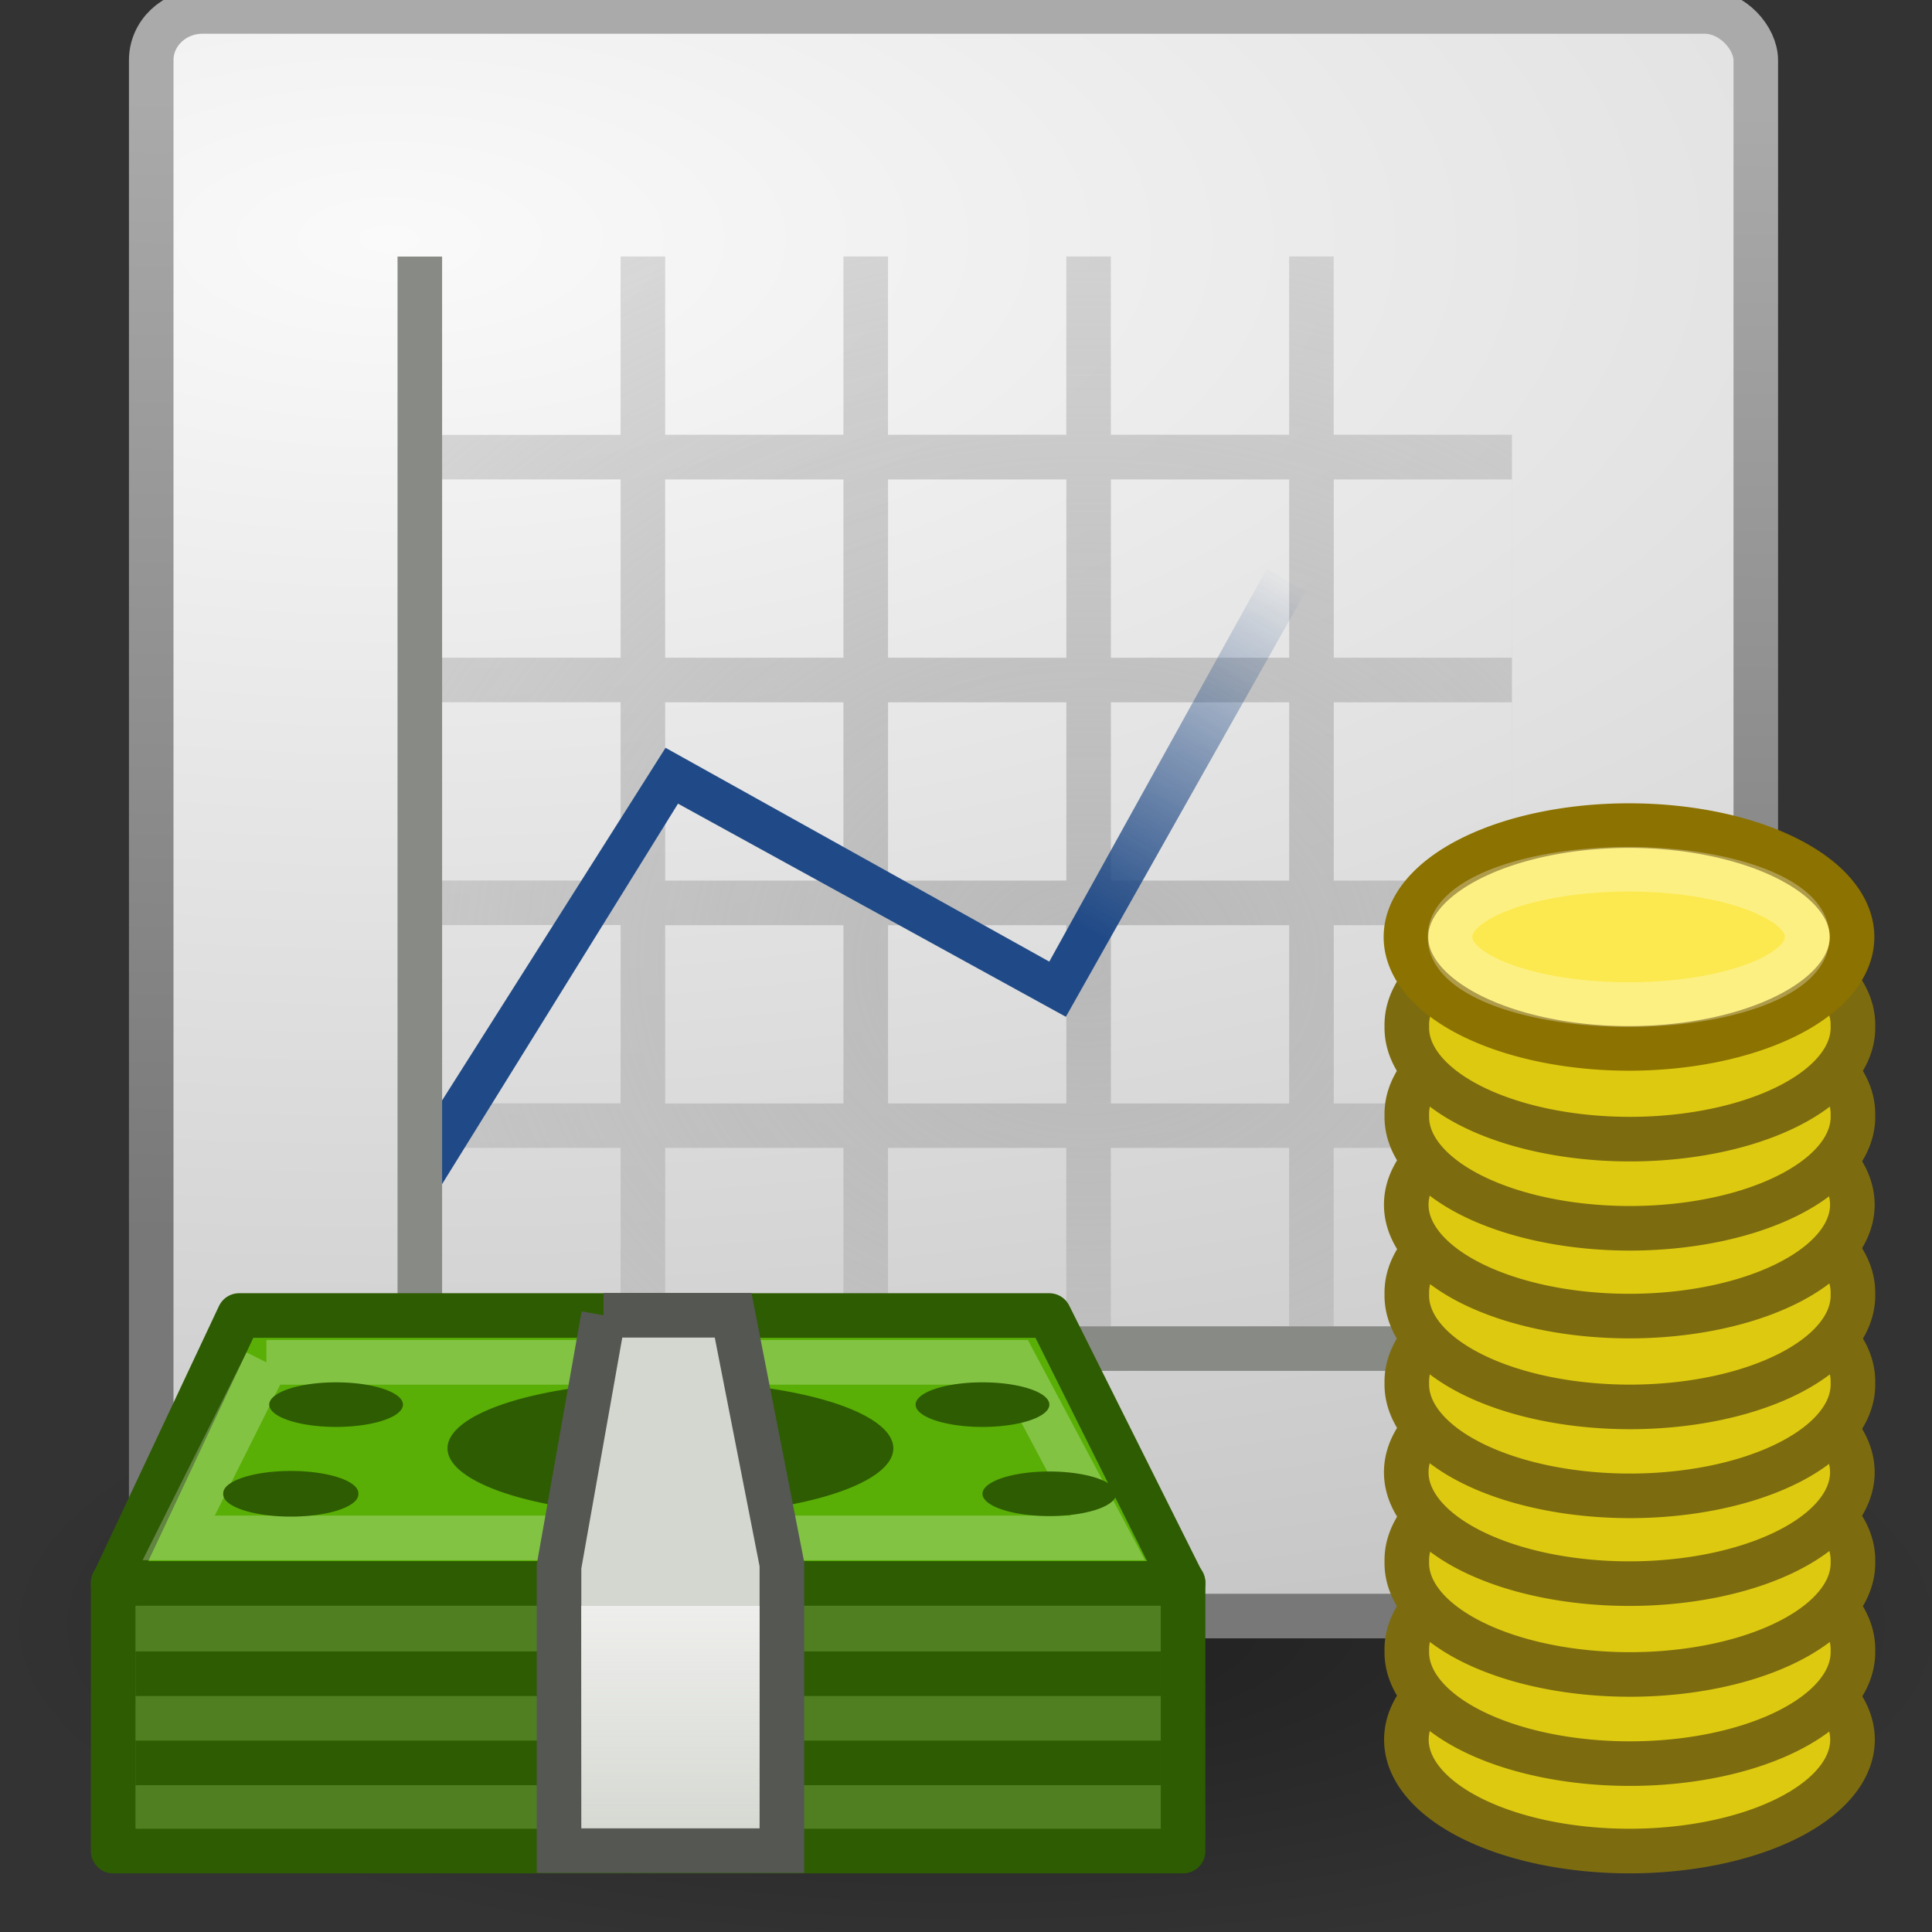<?xml version="1.0" encoding="UTF-8" standalone="no"?>
<!-- Created with Inkscape (http://www.inkscape.org/) -->

<svg
   xmlns:dc="http://purl.org/dc/elements/1.1/"
   xmlns:cc="http://creativecommons.org/ns#"
   xmlns:rdf="http://www.w3.org/1999/02/22-rdf-syntax-ns#"
   xmlns:svg="http://www.w3.org/2000/svg"
   xmlns="http://www.w3.org/2000/svg"
   xmlns:xlink="http://www.w3.org/1999/xlink"
   xmlns:sodipodi="http://sodipodi.sourceforge.net/DTD/sodipodi-0.dtd"
   xmlns:inkscape="http://www.inkscape.org/namespaces/inkscape"
   width="48px"
   height="48px"
   id="svg6490"
   version="1.1"
   inkscape:version="0.48.3.1 r9886"
   sodipodi:docname="order.svg"
   inkscape:export-filename="/home/glic3rinu/orchestra/django-orchestra/orchestra/static/orchestra/icons/order.png"
   inkscape:export-xdpi="90"
   inkscape:export-ydpi="90">
  <rect width="100%" height="100%" fill="#333333" stroke="none"/>
  <defs
     id="defs6492">
    <linearGradient
       id="linearGradient8838-1">
      <stop
         offset="0"
         style="stop-color:black;stop-opacity:1"
         id="stop8840-1" />
      <stop
         offset="1"
         style="stop-color:black;stop-opacity:0"
         id="stop8842-1" />
    </linearGradient>
    <linearGradient
       id="linearGradient8647">
      <stop
         offset="0"
         style="stop-color:#8fb1dc;stop-opacity:1"
         id="stop8649" />
      <stop
         offset="1"
         style="stop-color:#3465a4;stop-opacity:1"
         id="stop8651" />
    </linearGradient>
    <linearGradient
       id="linearGradient12067-267-678-820-366-564">
      <stop
         offset="0"
         style="stop-color:#557695;stop-opacity:1"
         id="stop14112" />
      <stop
         offset="1"
         style="stop-color:#15395c;stop-opacity:1"
         id="stop14114" />
    </linearGradient>
    <linearGradient
       id="linearGradient8740-304-201-142-419-164">
      <stop
         offset="0"
         style="stop-color:#9e9e9e;stop-opacity:1"
         id="stop14118" />
      <stop
         offset="1"
         style="stop-color:#9e9e9e;stop-opacity:0"
         id="stop14120" />
    </linearGradient>
    <linearGradient
       id="linearGradient4873">
      <stop
         offset="0"
         style="stop-color:white;stop-opacity:1"
         id="stop4875" />
      <stop
         offset="1"
         style="stop-color:white;stop-opacity:0"
         id="stop4877" />
    </linearGradient>
    <linearGradient
       id="linearGradient4845">
      <stop
         offset="0"
         style="stop-color:white;stop-opacity:1"
         id="stop4847" />
      <stop
         offset="1"
         style="stop-color:#b6b6b6;stop-opacity:1"
         id="stop4849" />
    </linearGradient>
    <linearGradient
       id="linearGradient6035">
      <stop
         id="stop6037"
         offset="0"
         style="stop-color:#ffffff;stop-opacity:1;" />
      <stop
         id="stop6039"
         offset="1"
         style="stop-color:#ffffff;stop-opacity:0;" />
    </linearGradient>
    <linearGradient
       id="linearGradient6614">
      <stop
         id="stop6616"
         offset="0"
         style="stop-color:#ffffff;stop-opacity:1;" />
      <stop
         id="stop6618"
         offset="1"
         style="stop-color:#ffffff;stop-opacity:0;" />
    </linearGradient>
    <linearGradient
       id="linearGradient6621">
      <stop
         id="stop6623"
         offset="0"
         style="stop-color:#ffffff;stop-opacity:1;" />
      <stop
         id="stop6625"
         offset="1"
         style="stop-color:#ffffff;stop-opacity:0;" />
    </linearGradient>
    <linearGradient
       id="linearGradient3681-7">
      <stop
         offset="0"
         id="stop3683-1" />
      <stop
         offset="1"
         style="stop-opacity:0"
         id="stop3685-15" />
    </linearGradient>
    <linearGradient
       x1="17.554"
       y1="46"
       gradientTransform="matrix(1.757,0,0,1.397,-17.394,-16.412)"
       x2="17.554"
       gradientUnits="userSpaceOnUse"
       y2="35"
       id="linearGradient2803">
      <stop
         offset="0"
         style="stop-opacity:0"
         id="stop3705-9" />
      <stop
         offset=".5"
         id="stop3711-1" />
      <stop
         offset="1"
         style="stop-opacity:0"
         id="stop3707-7" />
    </linearGradient>
    <linearGradient
       id="linearGradient6875">
      <stop
         offset="0"
         id="stop6877" />
      <stop
         offset="1"
         style="stop-opacity:0"
         id="stop6879" />
    </linearGradient>
    <linearGradient
       x1="24.823"
       y1="15.378"
       gradientTransform="matrix(1.282,0,0,1.557,-6.07,-15.291)"
       x2="24.997"
       gradientUnits="userSpaceOnUse"
       y2="37.277"
       id="linearGradient2807">
      <stop
         offset="0"
         style="stop-color:#dac197"
         id="stop3201-9" />
      <stop
         offset=".239"
         style="stop-color:#c1a581"
         id="stop3203-4" />
      <stop
         offset=".276"
         style="stop-color:#dbc298"
         id="stop3205-9" />
      <stop
         offset="1"
         style="stop-color:#a68b60"
         id="stop3207-0" />
    </linearGradient>
    <linearGradient
       x1="15.464"
       y1="7.976"
       x2="15.464"
       gradientUnits="userSpaceOnUse"
       y2="45.042"
       id="linearGradient2809">
      <stop
         offset="0"
         style="stop-color:#c9af8b"
         id="stop3297-0" />
      <stop
         offset=".239"
         style="stop-color:#ad8757"
         id="stop3299-6" />
      <stop
         offset=".276"
         style="stop-color:#c2a57f"
         id="stop3301-1" />
      <stop
         offset="1"
         style="stop-color:#9d7d53"
         id="stop3303-5" />
    </linearGradient>
    <linearGradient
       x1="23.452"
       y1="30.555"
       gradientTransform="matrix(1.282,0,0,1.175,-6.07,-5.303)"
       x2="43.007"
       gradientUnits="userSpaceOnUse"
       y2="45.934"
       id="linearGradient2811">
      <stop
         offset="0"
         style="stop-color:#fff;stop-opacity:0"
         id="stop4561-6" />
      <stop
         offset="1"
         style="stop-color:#fff;stop-opacity:0"
         id="stop4563-1" />
    </linearGradient>
    <linearGradient
       x1="26"
       y1="22"
       x2="26"
       gradientUnits="userSpaceOnUse"
       y2="8"
       id="linearGradient2813">
      <stop
         offset="0"
         style="stop-color:#fff"
         id="stop3829-2" />
      <stop
         offset=".302"
         style="stop-color:#fff"
         id="stop4295-7" />
      <stop
         offset=".344"
         style="stop-color:#fff;stop-opacity:.69"
         id="stop4293-2" />
      <stop
         offset="1"
         style="stop-color:#fff;stop-opacity:0"
         id="stop3832-2" />
    </linearGradient>
    <linearGradient
       x1="44.995"
       y1="17.5"
       x2="3.005"
       gradientUnits="userSpaceOnUse"
       spreadMethod="reflect"
       y2="17.5"
       id="linearGradient2815">
      <stop
         offset="0"
         style="stop-color:#fff;stop-opacity:0"
         id="stop3277-4" />
      <stop
         offset=".245"
         style="stop-color:#fff"
         id="stop3283-8" />
      <stop
         offset=".773"
         style="stop-color:#fff"
         id="stop3285-71" />
      <stop
         offset="1"
         style="stop-color:#fff;stop-opacity:0"
         id="stop3279-7" />
    </linearGradient>
    <linearGradient
       x1="28.315"
       y1="20.71"
       gradientTransform="matrix(0,-0.615,-0.584,0,46.949,46.633)"
       x2="0.816"
       gradientUnits="userSpaceOnUse"
       y2="20.71"
       id="linearGradient2787-7">
      <stop
         offset="0"
         style="stop-color:#d7e866"
         id="stop2266-6" />
      <stop
         offset="1"
         style="stop-color:#8cab2a"
         id="stop2268-7" />
    </linearGradient>
    <linearGradient
       x1="13.472"
       y1="25.411"
       gradientTransform="matrix(0,0.713,-0.674,0,50.746,15.046)"
       x2="57.726"
       gradientUnits="userSpaceOnUse"
       y2="25.411"
       id="linearGradient2789">
      <stop
         offset="0"
         style="stop-color:#fff"
         id="stop4224-9" />
      <stop
         offset="1"
         style="stop-color:#fff;stop-opacity:0"
         id="stop4226-7" />
    </linearGradient>
    <linearGradient
       id="linearGradient8838-7">
      <stop
         offset="0"
         style="stop-color:black;stop-opacity:1"
         id="stop8840-0" />
      <stop
         offset="1"
         style="stop-color:black;stop-opacity:0"
         id="stop8842-7" />
    </linearGradient>
    <linearGradient
       gradientUnits="userSpaceOnUse"
       id="linearGradient3309"
       y2="122.899"
       x2="63.999"
       y1="3.1"
       x1="63.999">
      <stop
         offset="0"
         style="stop-color:#f6f6f6;stop-opacity:1"
         id="stop3311" />
      <stop
         offset="1"
         style="stop-color:#d2d2d2;stop-opacity:1"
         id="stop3313" />
    </linearGradient>
    <linearGradient
       id="linearGradient3397">
      <stop
         offset="0"
         style="stop-color:#aaa;stop-opacity:1"
         id="stop3399" />
      <stop
         offset="1"
         style="stop-color:#8c8c8c;stop-opacity:1"
         id="stop3401" />
    </linearGradient>
    <linearGradient
       id="linearGradient5128">
      <stop
         offset="0"
         style="stop-color:#e5e5e5;stop-opacity:1"
         id="stop5130" />
      <stop
         offset="1"
         style="stop-color:#ababab;stop-opacity:1"
         id="stop5132" />
    </linearGradient>
    <linearGradient
       id="linearGradient5048-6-8">
      <stop
         offset="0"
         style="stop-color:black;stop-opacity:0"
         id="stop5050-8-8" />
      <stop
         offset="0.5"
         style="stop-color:black;stop-opacity:1"
         id="stop5056-5-85" />
      <stop
         offset="1"
         style="stop-color:black;stop-opacity:0"
         id="stop5052-4-6" />
    </linearGradient>
    <linearGradient
       id="linearGradient5060-24-9">
      <stop
         offset="0"
         style="stop-color:black;stop-opacity:1"
         id="stop5062-0-4" />
      <stop
         offset="1"
         style="stop-color:black;stop-opacity:0"
         id="stop5064-0-9" />
    </linearGradient>
    <linearGradient
       id="linearGradient7195">
      <stop
         offset="0"
         style="stop-color:black;stop-opacity:1"
         id="stop7197" />
      <stop
         offset="1"
         style="stop-color:black;stop-opacity:0"
         id="stop7199" />
    </linearGradient>
    <linearGradient
       id="linearGradient2781-9-8">
      <stop
         offset="0"
         style="stop-color:#505050;stop-opacity:1"
         id="stop2783-4-9" />
      <stop
         offset="0.132"
         style="stop-color:#6e6e6e;stop-opacity:1"
         id="stop6301-6-7" />
      <stop
         offset="1"
         style="stop-color:#8c8c8c;stop-opacity:1"
         id="stop2785-8-3" />
    </linearGradient>
    <linearGradient
       id="linearGradient3690-3-1">
      <stop
         offset="0"
         style="stop-color:white;stop-opacity:1"
         id="stop3692-2-4" />
      <stop
         offset="1"
         style="stop-color:white;stop-opacity:0.469"
         id="stop3694-3-8" />
    </linearGradient>
    <linearGradient
       id="linearGradient6457-7-6">
      <stop
         offset="0"
         style="stop-color:white;stop-opacity:0.941"
         id="stop6459-6-3" />
      <stop
         offset="1"
         style="stop-color:white;stop-opacity:0.706"
         id="stop6461-5-9" />
    </linearGradient>
    <linearGradient
       id="linearGradient4168-6-2">
      <stop
         offset="0"
         style="stop-color:#f8cd70;stop-opacity:1"
         id="stop4170-5-3" />
      <stop
         offset="1"
         style="stop-color:#cc9110;stop-opacity:1"
         id="stop4172-4-3" />
    </linearGradient>
    <linearGradient
       id="linearGradient7219">
      <stop
         offset="0"
         style="stop-color:#f8cd70;stop-opacity:1"
         id="stop7221" />
      <stop
         offset="1"
         style="stop-color:#cc9110;stop-opacity:1"
         id="stop7223" />
    </linearGradient>
    <linearGradient
       id="linearGradient7226">
      <stop
         offset="0"
         style="stop-color:#f8cd70;stop-opacity:1"
         id="stop7228" />
      <stop
         offset="1"
         style="stop-color:#cc9110;stop-opacity:1"
         id="stop7230" />
    </linearGradient>
    <linearGradient
       id="linearGradient2264-2-33-7-4">
      <stop
         offset="0"
         style="stop-color:#d7e866;stop-opacity:1"
         id="stop2266-4-4-9-6" />
      <stop
         offset="1"
         style="stop-color:#8cab2a;stop-opacity:1"
         id="stop2268-7-6-9-7" />
    </linearGradient>
    <linearGradient
       gradientTransform="scale(2.179,0.459)"
       gradientUnits="userSpaceOnUse"
       id="linearGradient3003-2-74"
       y2="78.46"
       x2="17.436"
       y1="78.46"
       x1="8.718">
      <stop
         offset="0"
         style="stop-color:#ffffff;stop-opacity:1"
         id="stop3005-0-7" />
      <stop
         offset="1"
         style="stop-color:#ffffff;stop-opacity:0"
         id="stop3007-8-0" />
    </linearGradient>
    <linearGradient
       id="linearGradient3993-315-9-0-1">
      <stop
         offset="0"
         style="stop-color:#b5d5e7;stop-opacity:1"
         id="stop5200-1-7-4" />
      <stop
         offset="1"
         style="stop-color:#498bb3;stop-opacity:1"
         id="stop5202-9-2-4" />
    </linearGradient>
    <linearGradient
       id="linearGradient2490-640-9-9-9">
      <stop
         offset="0"
         style="stop-color:#335264;stop-opacity:1"
         id="stop5206-3-3-2" />
      <stop
         offset="1"
         style="stop-color:#7a96a7;stop-opacity:1"
         id="stop5208-3-0-4" />
    </linearGradient>
    <linearGradient
       id="linearGradient2264-2-33-7-2-7">
      <stop
         offset="0"
         style="stop-color:#d7e866;stop-opacity:1"
         id="stop2266-4-4-9-2-8" />
      <stop
         offset="1"
         style="stop-color:#8cab2a;stop-opacity:1"
         id="stop2268-7-6-9-2-3" />
    </linearGradient>
    <linearGradient
       gradientTransform="scale(2.179,0.459)"
       gradientUnits="userSpaceOnUse"
       id="linearGradient3003-2-7-0"
       y2="78.46"
       x2="17.436"
       y1="78.46"
       x1="8.718">
      <stop
         offset="0"
         style="stop-color:#ffffff;stop-opacity:1"
         id="stop3005-0-9-4" />
      <stop
         offset="1"
         style="stop-color:#ffffff;stop-opacity:0"
         id="stop3007-8-8-4" />
    </linearGradient>
    <linearGradient
       id="linearGradient3993-315-9-0-0-9">
      <stop
         offset="0"
         style="stop-color:#b5d5e7;stop-opacity:1"
         id="stop5200-1-7-0-7" />
      <stop
         offset="1"
         style="stop-color:#498bb3;stop-opacity:1"
         id="stop5202-9-2-1-6" />
    </linearGradient>
    <linearGradient
       id="linearGradient2490-640-9-9-3-4">
      <stop
         offset="0"
         style="stop-color:#335264;stop-opacity:1"
         id="stop5206-3-3-0-7" />
      <stop
         offset="1"
         style="stop-color:#7a96a7;stop-opacity:1"
         id="stop5208-3-0-0-4" />
    </linearGradient>
    <linearGradient
       id="linearGradient2264-2-33-7-0-7">
      <stop
         offset="0"
         style="stop-color:#d7e866;stop-opacity:1"
         id="stop2266-4-4-9-26-7" />
      <stop
         offset="1"
         style="stop-color:#8cab2a;stop-opacity:1"
         id="stop2268-7-6-9-4-6" />
    </linearGradient>
    <linearGradient
       gradientTransform="scale(2.179,0.459)"
       gradientUnits="userSpaceOnUse"
       id="linearGradient3003-2-8-2"
       y2="78.46"
       x2="17.436"
       y1="78.46"
       x1="8.718">
      <stop
         offset="0"
         style="stop-color:#ffffff;stop-opacity:1"
         id="stop3005-0-6-2" />
      <stop
         offset="1"
         style="stop-color:#ffffff;stop-opacity:0"
         id="stop3007-8-7-3" />
    </linearGradient>
    <linearGradient
       id="linearGradient3993-315-9-0-4-0">
      <stop
         offset="0"
         style="stop-color:#b5d5e7;stop-opacity:1"
         id="stop5200-1-7-3-0" />
      <stop
         offset="1"
         style="stop-color:#498bb3;stop-opacity:1"
         id="stop5202-9-2-7-0" />
    </linearGradient>
    <linearGradient
       id="linearGradient2490-640-9-9-8-5">
      <stop
         offset="0"
         style="stop-color:#335264;stop-opacity:1"
         id="stop5206-3-3-1-7" />
      <stop
         offset="1"
         style="stop-color:#7a96a7;stop-opacity:1"
         id="stop5208-3-0-09-0" />
    </linearGradient>
    <linearGradient
       id="linearGradient2264-2-39-6">
      <stop
         offset="0"
         style="stop-color:#d7e866;stop-opacity:1"
         id="stop2266-4-9-1" />
      <stop
         offset="1"
         style="stop-color:#8cab2a;stop-opacity:1"
         id="stop2268-7-5-6" />
    </linearGradient>
    <linearGradient
       id="linearGradient3926-5-1-8">
      <stop
         offset="0"
         style="stop-color:#5d8430;stop-opacity:1"
         id="stop3928-4-30-6" />
      <stop
         offset="1"
         style="stop-color:#6d9a38;stop-opacity:1"
         id="stop3930-8-9-0" />
    </linearGradient>
    <linearGradient
       id="linearGradient2264-2-3-9-6-7">
      <stop
         offset="0"
         style="stop-color:#d7e866;stop-opacity:1"
         id="stop2266-4-8-7-4-6" />
      <stop
         offset="1"
         style="stop-color:#8cab2a;stop-opacity:1"
         id="stop2268-7-3-4-0-6" />
    </linearGradient>
    <linearGradient
       id="linearGradient3926-5-9-1-5-0">
      <stop
         offset="0"
         style="stop-color:#5d8430;stop-opacity:1"
         id="stop3928-4-3-7-4-8" />
      <stop
         offset="1"
         style="stop-color:#6d9a38;stop-opacity:1"
         id="stop3930-8-7-0-6-0" />
    </linearGradient>
    <linearGradient
       id="linearGradient2264-4-48">
      <stop
         offset="0"
         style="stop-color:#d7e866;stop-opacity:1"
         id="stop2266-1-9" />
      <stop
         offset="1"
         style="stop-color:#8cab2a;stop-opacity:1"
         id="stop2268-8-2" />
    </linearGradient>
    <linearGradient
       id="linearGradient4222-9-4">
      <stop
         offset="0"
         style="stop-color:white;stop-opacity:1"
         id="stop4224-6-8" />
      <stop
         offset="1"
         style="stop-color:white;stop-opacity:0"
         id="stop4226-3-7" />
    </linearGradient>
    <linearGradient
       id="linearGradient3734">
      <stop
         offset="0"
         style="stop-color:black;stop-opacity:1"
         id="stop3736" />
      <stop
         offset="1"
         style="stop-color:black;stop-opacity:0"
         id="stop3738" />
    </linearGradient>
    <linearGradient
       id="linearGradient2707">
      <stop
         offset="0"
         style="stop-color:#eeeeec;stop-opacity:1"
         id="stop2709" />
      <stop
         offset="1"
         style="stop-color:#eeeeec;stop-opacity:0"
         id="stop2711" />
    </linearGradient>
    <linearGradient
       id="linearGradient7810">
      <stop
         offset="0"
         style="stop-color:#eeeeec;stop-opacity:1"
         id="stop7812" />
      <stop
         offset="1"
         style="stop-color:#eeeeec;stop-opacity:0"
         id="stop7814" />
    </linearGradient>
    <linearGradient
       id="linearGradient3793">
      <stop
         offset="0"
         style="stop-color:#8cab2a;stop-opacity:0"
         id="stop3795" />
      <stop
         offset="0.613"
         style="stop-color:#b1c948;stop-opacity:1"
         id="stop3797" />
      <stop
         offset="1"
         style="stop-color:#d7e866;stop-opacity:1"
         id="stop3799" />
    </linearGradient>
    <linearGradient
       id="linearGradient3480">
      <stop
         offset="0"
         style="stop-color:#548820;stop-opacity:1"
         id="stop3482" />
      <stop
         offset="1"
         style="stop-color:#548820;stop-opacity:0"
         id="stop3484" />
    </linearGradient>
    <linearGradient
       id="linearGradient4222">
      <stop
         offset="0"
         style="stop-color:white;stop-opacity:1"
         id="stop4224" />
      <stop
         offset="1"
         style="stop-color:white;stop-opacity:0"
         id="stop4226" />
    </linearGradient>
    <linearGradient
       id="linearGradient4168-0-6">
      <stop
         id="stop4170-6-1"
         style="stop-color:#ecb56c;stop-opacity:1"
         offset="0" />
      <stop
         id="stop4172-1-1"
         style="stop-color:#e86225;stop-opacity:1"
         offset="0.743" />
      <stop
         id="stop4174-5-5"
         style="stop-color:#b07c0b;stop-opacity:0"
         offset="1" />
    </linearGradient>
    <linearGradient
       id="linearGradient4176-2-8">
      <stop
         id="stop4178-6-4"
         style="stop-color:#cc7032;stop-opacity:1"
         offset="0" />
      <stop
         id="stop3223-8"
         style="stop-color:#bb2d13;stop-opacity:1"
         offset="0.739" />
      <stop
         id="stop4180-1-1"
         style="stop-color:#a87300;stop-opacity:0"
         offset="1" />
    </linearGradient>
    <linearGradient
       id="linearGradient7841">
      <stop
         offset="0"
         style="stop-color:white;stop-opacity:1"
         id="stop7843" />
      <stop
         offset="1"
         style="stop-color:white;stop-opacity:0"
         id="stop7845" />
    </linearGradient>
    <linearGradient
       inkscape:collect="always"
       xlink:href="#linearGradient6404"
       id="linearGradient7975"
       gradientUnits="userSpaceOnUse"
       gradientTransform="matrix(1.341,0,0,1.33,-68.673,-1.51)"
       x1="62.989"
       y1="13.183"
       x2="62.989"
       y2="16.19" />
    <linearGradient
       id="linearGradient6404">
      <stop
         offset="0"
         style="stop-color:#f9f9f9;stop-opacity:1"
         id="stop6406" />
      <stop
         offset="1"
         style="stop-color:#c9c9c9;stop-opacity:1"
         id="stop6408" />
    </linearGradient>
    <radialGradient
       inkscape:collect="always"
       xlink:href="#linearGradient3484"
       id="radialGradient7977"
       gradientUnits="userSpaceOnUse"
       gradientTransform="matrix(-1.7093459e-8,2.28,-2.895,-1.9417461e-8,16.801,2.29)"
       cx="3"
       cy="5.017"
       fx="3"
       fy="5.017"
       r="21" />
    <linearGradient
       id="linearGradient3484">
      <stop
         offset="0"
         style="stop-color:#bdbdbd;stop-opacity:1"
         id="stop3486" />
      <stop
         offset="1"
         style="stop-color:#d0d0d0;stop-opacity:1"
         id="stop3488" />
    </linearGradient>
    <linearGradient
       inkscape:collect="always"
       xlink:href="#linearGradient5048-585"
       id="linearGradient7979"
       gradientUnits="userSpaceOnUse"
       gradientTransform="matrix(0.083,0,0,0.037,-5.941,25.412)"
       x1="302.857"
       y1="366.648"
       x2="302.857"
       y2="609.505" />
    <linearGradient
       id="linearGradient5048-585">
      <stop
         offset="0"
         style="stop-color:#000000;stop-opacity:0"
         id="stop2667" />
      <stop
         offset="0.5"
         style="stop-color:#000000;stop-opacity:1"
         id="stop2669" />
      <stop
         offset="1"
         style="stop-color:#000000;stop-opacity:0"
         id="stop2671" />
    </linearGradient>
    <radialGradient
       inkscape:collect="always"
       xlink:href="#linearGradient5060-179"
       id="radialGradient7981"
       gradientUnits="userSpaceOnUse"
       gradientTransform="matrix(0.032,0,0,0.037,24.637,25.412)"
       cx="605.714"
       cy="486.648"
       fx="605.714"
       fy="486.648"
       r="117.143" />
    <linearGradient
       id="linearGradient5060-179">
      <stop
         offset="0"
         style="stop-color:#000000;stop-opacity:1"
         id="stop2675" />
      <stop
         offset="1"
         style="stop-color:#000000;stop-opacity:0"
         id="stop2677" />
    </linearGradient>
    <radialGradient
       inkscape:collect="always"
       xlink:href="#linearGradient5060-820"
       id="radialGradient7983"
       gradientUnits="userSpaceOnUse"
       gradientTransform="matrix(-0.032,0,0,0.037,23.363,25.412)"
       cx="605.714"
       cy="486.648"
       fx="605.714"
       fy="486.648"
       r="117.143" />
    <linearGradient
       id="linearGradient5060-820">
      <stop
         offset="0"
         style="stop-color:#000000;stop-opacity:1"
         id="stop2681" />
      <stop
         offset="1"
         style="stop-color:#000000;stop-opacity:0"
         id="stop2683" />
    </linearGradient>
    <radialGradient
       inkscape:collect="always"
       xlink:href="#linearGradient7012-661-145-733-759-865-745-661-970-94-6"
       id="radialGradient7985"
       gradientUnits="userSpaceOnUse"
       gradientTransform="matrix(2.098,-1.2620327e-7,8.2824269e-8,1.348,-115.968,9.354)"
       cx="63.969"
       cy="14.113"
       fx="63.969"
       fy="14.113"
       r="23.097" />
    <linearGradient
       id="linearGradient7012-661-145-733-759-865-745-661-970-94-6">
      <stop
         offset="0"
         style="stop-color:#edb763;stop-opacity:1"
         id="stop3618-2" />
      <stop
         offset="0.5"
         style="stop-color:#de7f32;stop-opacity:1"
         id="stop2559" />
      <stop
         offset="1"
         style="stop-color:#d24413;stop-opacity:1"
         id="stop3620-1" />
    </linearGradient>
    <linearGradient
       inkscape:collect="always"
       xlink:href="#linearGradient3390-178-986-453-8"
       id="linearGradient7987"
       gradientUnits="userSpaceOnUse"
       gradientTransform="matrix(1.341,0,0,1.326,-72.463,-1.603)"
       x1="82.453"
       y1="45.114"
       x2="65.34"
       y2="15.944" />
    <linearGradient
       id="linearGradient3390-178-986-453-8">
      <stop
         offset="0"
         style="stop-color:#bb2b12;stop-opacity:1"
         id="stop3624-5" />
      <stop
         offset="1"
         style="stop-color:#cd7233;stop-opacity:1"
         id="stop3626-7" />
    </linearGradient>
    <linearGradient
       inkscape:collect="always"
       xlink:href="#linearGradient6129-963-697-142-998-580-273"
       id="linearGradient7989"
       gradientUnits="userSpaceOnUse"
       gradientTransform="matrix(1.535,0,0,1.327,-5.021,-0.049)"
       x1="22.935"
       y1="49.629"
       x2="22.809"
       y2="36.658" />
    <linearGradient
       id="linearGradient6129-963-697-142-998-580-273">
      <stop
         offset="0"
         style="stop-color:#0a0a0a;stop-opacity:0.498"
         id="stop2661" />
      <stop
         offset="1"
         style="stop-color:#0a0a0a;stop-opacity:0"
         id="stop2663" />
    </linearGradient>
    <radialGradient
       inkscape:collect="always"
       xlink:href="#linearGradient6087-437-184-795-110-662-495"
       id="radialGradient7991"
       gradientUnits="userSpaceOnUse"
       gradientTransform="matrix(0,1.607,-2.182,0,34.686,9.285)"
       cx="7.265"
       cy="8.302"
       fx="7.265"
       fy="8.302"
       r="20.98" />
    <linearGradient
       id="linearGradient6087-437-184-795-110-662-495">
      <stop
         offset="0"
         style="stop-color:#ffffff;stop-opacity:0.4"
         id="stop2693" />
      <stop
         offset="1"
         style="stop-color:#ffffff;stop-opacity:0"
         id="stop2695" />
    </linearGradient>
    <linearGradient
       inkscape:collect="always"
       xlink:href="#linearGradient8265-821-176-38-919-66-249"
       id="linearGradient7993"
       gradientUnits="userSpaceOnUse"
       gradientTransform="matrix(1.341,0,0,1.33,-0.373,-1.31)"
       x1="11.566"
       y1="22.292"
       x2="15.215"
       y2="33.955" />
    <linearGradient
       id="linearGradient8265-821-176-38-919-66-249">
      <stop
         offset="0"
         style="stop-color:#ffffff;stop-opacity:0.275"
         id="stop2687" />
      <stop
         offset="1"
         style="stop-color:#ffffff;stop-opacity:0.078"
         id="stop2689" />
    </linearGradient>
    <linearGradient
       inkscape:collect="always"
       xlink:href="#linearGradient3600-4"
       id="linearGradient7964"
       gradientUnits="userSpaceOnUse"
       gradientTransform="matrix(0.652,0,0,0.651,931.445,331.757)"
       x1="25.132"
       y1="6.729"
       x2="25.132"
       y2="47.013" />
    <linearGradient
       id="linearGradient3600-4">
      <stop
         offset="0"
         style="stop-color:#f4f4f4;stop-opacity:1"
         id="stop3602-0" />
      <stop
         offset="1"
         style="stop-color:#dbdbdb;stop-opacity:1"
         id="stop3604-3" />
    </linearGradient>
    <linearGradient
       inkscape:collect="always"
       xlink:href="#linearGradient3104-5"
       id="linearGradient7966"
       gradientUnits="userSpaceOnUse"
       gradientTransform="matrix(0.527,0,0,0.609,970.199,331.032)"
       x1="-51.786"
       y1="50.786"
       x2="-51.786"
       y2="2.906" />
    <linearGradient
       id="linearGradient3104-5">
      <stop
         offset="0"
         style="stop-color:#9a9a9a;stop-opacity:1"
         id="stop3106-8" />
      <stop
         offset="1"
         style="stop-color:#afafaf;stop-opacity:1"
         id="stop3108-5" />
    </linearGradient>
    <linearGradient
       inkscape:collect="always"
       xlink:href="#linearGradient4338"
       id="linearGradient7968"
       gradientUnits="userSpaceOnUse"
       gradientTransform="matrix(1.02,0,0,1.844,43.767,-28.57)"
       x1="22.104"
       y1="43.199"
       x2="22.104"
       y2="11.817" />
    <linearGradient
       id="linearGradient4338">
      <stop
         offset="0"
         style="stop-color:#8e8e8e;stop-opacity:1"
         id="stop4340" />
      <stop
         offset="1"
         style="stop-color:#b5b5b5;stop-opacity:1"
         id="stop4342" />
    </linearGradient>
    <linearGradient
       inkscape:collect="always"
       xlink:href="#linearGradient3211-7"
       id="linearGradient7970"
       gradientUnits="userSpaceOnUse"
       gradientTransform="matrix(0.642,0,0,0.645,931.687,331.822)"
       x1="24"
       y1="2"
       x2="24"
       y2="46.017" />
    <linearGradient
       id="linearGradient3211-7">
      <stop
         offset="0"
         style="stop-color:#ffffff;stop-opacity:1"
         id="stop3213-0" />
      <stop
         offset="1"
         style="stop-color:#ffffff;stop-opacity:0"
         id="stop3215-6" />
    </linearGradient>
    <linearGradient
       inkscape:collect="always"
       xlink:href="#linearGradient8589-0-2"
       id="linearGradient7972"
       gradientUnits="userSpaceOnUse"
       gradientTransform="matrix(0.697,0,0,0.692,929.632,331.666)"
       x1="32.892"
       y1="8.059"
       x2="36.358"
       y2="5.457" />
    <linearGradient
       id="linearGradient8589-0-2">
      <stop
         offset="0"
         style="stop-color:#fefefe;stop-opacity:1"
         id="stop8591-8-6" />
      <stop
         offset="1"
         style="stop-color:#cbcbcb;stop-opacity:1"
         id="stop8593-04-9" />
    </linearGradient>
    <linearGradient
       inkscape:collect="always"
       xlink:href="#linearGradient6404-9"
       id="linearGradient7975-3"
       gradientUnits="userSpaceOnUse"
       gradientTransform="matrix(1.341,0,0,1.33,-68.673,-1.51)"
       x1="62.989"
       y1="13.183"
       x2="62.989"
       y2="16.19" />
    <linearGradient
       id="linearGradient6404-9">
      <stop
         offset="0"
         style="stop-color:#f9f9f9;stop-opacity:1"
         id="stop6406-8" />
      <stop
         offset="1"
         style="stop-color:#c9c9c9;stop-opacity:1"
         id="stop6408-1" />
    </linearGradient>
    <radialGradient
       inkscape:collect="always"
       xlink:href="#linearGradient3484-9"
       id="radialGradient7977-2"
       gradientUnits="userSpaceOnUse"
       gradientTransform="matrix(-1.7093459e-8,2.28,-2.895,-1.9417461e-8,16.801,2.29)"
       cx="3"
       cy="5.017"
       fx="3"
       fy="5.017"
       r="21" />
    <linearGradient
       id="linearGradient3484-9">
      <stop
         offset="0"
         style="stop-color:#bdbdbd;stop-opacity:1"
         id="stop3486-1" />
      <stop
         offset="1"
         style="stop-color:#d0d0d0;stop-opacity:1"
         id="stop3488-2" />
    </linearGradient>
    <linearGradient
       inkscape:collect="always"
       xlink:href="#linearGradient5048-585-3"
       id="linearGradient7979-8"
       gradientUnits="userSpaceOnUse"
       gradientTransform="matrix(0.083,0,0,0.037,-5.941,25.412)"
       x1="302.857"
       y1="366.648"
       x2="302.857"
       y2="609.505" />
    <linearGradient
       id="linearGradient5048-585-3">
      <stop
         offset="0"
         style="stop-color:#000000;stop-opacity:0"
         id="stop2667-3" />
      <stop
         offset="0.5"
         style="stop-color:#000000;stop-opacity:1"
         id="stop2669-4" />
      <stop
         offset="1"
         style="stop-color:#000000;stop-opacity:0"
         id="stop2671-1" />
    </linearGradient>
    <radialGradient
       inkscape:collect="always"
       xlink:href="#linearGradient5060-179-2"
       id="radialGradient7981-6"
       gradientUnits="userSpaceOnUse"
       gradientTransform="matrix(0.032,0,0,0.037,24.637,25.412)"
       cx="605.714"
       cy="486.648"
       fx="605.714"
       fy="486.648"
       r="117.143" />
    <linearGradient
       id="linearGradient5060-179-2">
      <stop
         offset="0"
         style="stop-color:#000000;stop-opacity:1"
         id="stop2675-2" />
      <stop
         offset="1"
         style="stop-color:#000000;stop-opacity:0"
         id="stop2677-3" />
    </linearGradient>
    <radialGradient
       inkscape:collect="always"
       xlink:href="#linearGradient5060-820-2"
       id="radialGradient7983-7"
       gradientUnits="userSpaceOnUse"
       gradientTransform="matrix(-0.032,0,0,0.037,23.363,25.412)"
       cx="605.714"
       cy="486.648"
       fx="605.714"
       fy="486.648"
       r="117.143" />
    <linearGradient
       id="linearGradient5060-820-2">
      <stop
         offset="0"
         style="stop-color:#000000;stop-opacity:1"
         id="stop2681-7" />
      <stop
         offset="1"
         style="stop-color:#000000;stop-opacity:0"
         id="stop2683-3" />
    </linearGradient>
    <radialGradient
       inkscape:collect="always"
       xlink:href="#linearGradient7012-661-145-733-759-865-745-661-970-94-6-5"
       id="radialGradient7985-6"
       gradientUnits="userSpaceOnUse"
       gradientTransform="matrix(2.098,-1.2620327e-7,8.2824269e-8,1.348,-115.968,9.354)"
       cx="63.969"
       cy="14.113"
       fx="63.969"
       fy="14.113"
       r="23.097" />
    <linearGradient
       id="linearGradient7012-661-145-733-759-865-745-661-970-94-6-5">
      <stop
         offset="0"
         style="stop-color:#edb763;stop-opacity:1"
         id="stop3618-2-7" />
      <stop
         offset="0.5"
         style="stop-color:#de7f32;stop-opacity:1"
         id="stop2559-1" />
      <stop
         offset="1"
         style="stop-color:#d24413;stop-opacity:1"
         id="stop3620-1-8" />
    </linearGradient>
    <linearGradient
       inkscape:collect="always"
       xlink:href="#linearGradient3390-178-986-453-8-1"
       id="linearGradient7987-6"
       gradientUnits="userSpaceOnUse"
       gradientTransform="matrix(1.341,0,0,1.326,-72.463,-1.603)"
       x1="82.453"
       y1="45.114"
       x2="65.34"
       y2="15.944" />
    <linearGradient
       id="linearGradient3390-178-986-453-8-1">
      <stop
         offset="0"
         style="stop-color:#bb2b12;stop-opacity:1"
         id="stop3624-5-6" />
      <stop
         offset="1"
         style="stop-color:#cd7233;stop-opacity:1"
         id="stop3626-7-4" />
    </linearGradient>
    <linearGradient
       inkscape:collect="always"
       xlink:href="#linearGradient6129-963-697-142-998-580-273-9"
       id="linearGradient7989-3"
       gradientUnits="userSpaceOnUse"
       gradientTransform="matrix(1.535,0,0,1.327,-5.021,-0.049)"
       x1="22.935"
       y1="49.629"
       x2="22.809"
       y2="36.658" />
    <linearGradient
       id="linearGradient6129-963-697-142-998-580-273-9">
      <stop
         offset="0"
         style="stop-color:#0a0a0a;stop-opacity:0.498"
         id="stop2661-4" />
      <stop
         offset="1"
         style="stop-color:#0a0a0a;stop-opacity:0"
         id="stop2663-4" />
    </linearGradient>
    <radialGradient
       inkscape:collect="always"
       xlink:href="#linearGradient6087-437-184-795-110-662-495-8"
       id="radialGradient7991-1"
       gradientUnits="userSpaceOnUse"
       gradientTransform="matrix(0,1.607,-2.182,0,34.686,9.285)"
       cx="7.265"
       cy="8.302"
       fx="7.265"
       fy="8.302"
       r="20.98" />
    <linearGradient
       id="linearGradient6087-437-184-795-110-662-495-8">
      <stop
         offset="0"
         style="stop-color:#ffffff;stop-opacity:0.4"
         id="stop2693-5" />
      <stop
         offset="1"
         style="stop-color:#ffffff;stop-opacity:0"
         id="stop2695-4" />
    </linearGradient>
    <linearGradient
       inkscape:collect="always"
       xlink:href="#linearGradient8265-821-176-38-919-66-249-4"
       id="linearGradient7993-3"
       gradientUnits="userSpaceOnUse"
       gradientTransform="matrix(1.341,0,0,1.33,-0.373,-1.31)"
       x1="11.566"
       y1="22.292"
       x2="15.215"
       y2="33.955" />
    <linearGradient
       id="linearGradient8265-821-176-38-919-66-249-4">
      <stop
         offset="0"
         style="stop-color:#ffffff;stop-opacity:0.275"
         id="stop2687-8" />
      <stop
         offset="1"
         style="stop-color:#ffffff;stop-opacity:0.078"
         id="stop2689-6" />
    </linearGradient>
    <linearGradient
       inkscape:collect="always"
       xlink:href="#linearGradient3600-4-1"
       id="linearGradient7964-8"
       gradientUnits="userSpaceOnUse"
       gradientTransform="matrix(0.652,0,0,0.651,931.445,331.757)"
       x1="25.132"
       y1="6.729"
       x2="25.132"
       y2="47.013" />
    <linearGradient
       id="linearGradient3600-4-1">
      <stop
         offset="0"
         style="stop-color:#f4f4f4;stop-opacity:1"
         id="stop3602-0-2" />
      <stop
         offset="1"
         style="stop-color:#dbdbdb;stop-opacity:1"
         id="stop3604-3-2" />
    </linearGradient>
    <linearGradient
       inkscape:collect="always"
       xlink:href="#linearGradient3104-5-5"
       id="linearGradient7966-3"
       gradientUnits="userSpaceOnUse"
       gradientTransform="matrix(0.527,0,0,0.609,970.199,331.032)"
       x1="-51.786"
       y1="50.786"
       x2="-51.786"
       y2="2.906" />
    <linearGradient
       id="linearGradient3104-5-5">
      <stop
         offset="0"
         style="stop-color:#9a9a9a;stop-opacity:1"
         id="stop3106-8-9" />
      <stop
         offset="1"
         style="stop-color:#afafaf;stop-opacity:1"
         id="stop3108-5-6" />
    </linearGradient>
    <linearGradient
       inkscape:collect="always"
       xlink:href="#linearGradient4338-3"
       id="linearGradient7968-5"
       gradientUnits="userSpaceOnUse"
       gradientTransform="matrix(1.02,0,0,1.844,43.767,-28.57)"
       x1="22.104"
       y1="43.199"
       x2="22.104"
       y2="11.817" />
    <linearGradient
       id="linearGradient4338-3">
      <stop
         offset="0"
         style="stop-color:#8e8e8e;stop-opacity:1"
         id="stop4340-4" />
      <stop
         offset="1"
         style="stop-color:#b5b5b5;stop-opacity:1"
         id="stop4342-0" />
    </linearGradient>
    <linearGradient
       inkscape:collect="always"
       xlink:href="#linearGradient3211-7-7"
       id="linearGradient7970-2"
       gradientUnits="userSpaceOnUse"
       gradientTransform="matrix(0.642,0,0,0.645,931.687,331.822)"
       x1="24"
       y1="2"
       x2="24"
       y2="46.017" />
    <linearGradient
       id="linearGradient3211-7-7">
      <stop
         offset="0"
         style="stop-color:#ffffff;stop-opacity:1"
         id="stop3213-0-1" />
      <stop
         offset="1"
         style="stop-color:#ffffff;stop-opacity:0"
         id="stop3215-6-8" />
    </linearGradient>
    <linearGradient
       inkscape:collect="always"
       xlink:href="#linearGradient8589-0-2-7"
       id="linearGradient7972-0"
       gradientUnits="userSpaceOnUse"
       gradientTransform="matrix(0.697,0,0,0.692,929.632,331.666)"
       x1="32.892"
       y1="8.059"
       x2="36.358"
       y2="5.457" />
    <linearGradient
       id="linearGradient8589-0-2-7">
      <stop
         offset="0"
         style="stop-color:#fefefe;stop-opacity:1"
         id="stop8591-8-6-2" />
      <stop
         offset="1"
         style="stop-color:#cbcbcb;stop-opacity:1"
         id="stop8593-04-9-4" />
    </linearGradient>
    <radialGradient
       inkscape:collect="always"
       xlink:href="#linearGradient4542"
       id="radialGradient8054"
       gradientUnits="userSpaceOnUse"
       gradientTransform="matrix(1.64,0,0,0.559,994.182,334.475)"
       cx="24.307"
       cy="42.078"
       fx="24.307"
       fy="42.078"
       r="15.822" />
    <linearGradient
       id="linearGradient4542">
      <stop
         offset="0"
         style="stop-color:black;stop-opacity:1"
         id="stop4544" />
      <stop
         offset="1"
         style="stop-color:black;stop-opacity:0"
         id="stop4546" />
    </linearGradient>
    <radialGradient
       inkscape:collect="always"
       xlink:href="#linearGradient3678-5"
       id="radialGradient8049"
       gradientUnits="userSpaceOnUse"
       gradientTransform="matrix(4.375,-0.002,8.0065781e-4,1.999,976.564,302.687)"
       cx="9.593"
       cy="9.328"
       fx="9.593"
       fy="9.328"
       r="21" />
    <linearGradient
       id="linearGradient3678-5">
      <stop
         offset="0"
         style="stop-color:#fafafa;stop-opacity:1"
         id="stop3680-9" />
      <stop
         offset="1"
         style="stop-color:#c1c1c1;stop-opacity:1"
         id="stop3682-3" />
    </linearGradient>
    <linearGradient
       inkscape:collect="always"
       xlink:href="#linearGradient3686-5"
       id="linearGradient8051"
       gradientUnits="userSpaceOnUse"
       gradientTransform="matrix(1.036,0,0,1.036,1008.603,311.656)"
       x1="13.872"
       y1="5.74"
       x2="13.622"
       y2="34.835" />
    <linearGradient
       id="linearGradient3686-5">
      <stop
         offset="0"
         style="stop-color:#aaa;stop-opacity:1"
         id="stop3688-7" />
      <stop
         offset="1"
         style="stop-color:#787878;stop-opacity:1"
         id="stop3690-0" />
    </linearGradient>
    <radialGradient
       inkscape:collect="always"
       xlink:href="#linearGradient2623"
       id="radialGradient8046"
       gradientUnits="userSpaceOnUse"
       gradientTransform="matrix(3.468,0,0,2.87,952.03,287.13)"
       cx="24.5"
       cy="18.593"
       fx="24.5"
       fy="18.593"
       r="14.5" />
    <linearGradient
       id="linearGradient2623">
      <stop
         offset="0"
         style="stop-color:#b9b9b9;stop-opacity:1"
         id="stop2625" />
      <stop
         offset="1"
         style="stop-color:#b9b9b9;stop-opacity:0"
         id="stop2627" />
    </linearGradient>
    <linearGradient
       inkscape:collect="always"
       xlink:href="#linearGradient2632"
       id="linearGradient8043"
       gradientUnits="userSpaceOnUse"
       gradientTransform="matrix(1.18,0,0,1.18,1008.099,315.87)"
       x1="24.613"
       y1="20.16"
       x2="29.182"
       y2="12.246" />
    <linearGradient
       id="linearGradient2632">
      <stop
         offset="0"
         style="stop-color:#204a87;stop-opacity:1"
         id="stop2635" />
      <stop
         offset="1"
         style="stop-color:#204a87;stop-opacity:0"
         id="stop2637" />
    </linearGradient>
    <linearGradient
       inkscape:collect="always"
       xlink:href="#linearGradient2707-6"
       id="linearGradient8016"
       gradientUnits="userSpaceOnUse"
       gradientTransform="matrix(1.18,0,0,0.983,1004.561,319.079)"
       x1="18"
       y1="39"
       x2="18"
       y2="45.78" />
    <linearGradient
       id="linearGradient2707-6">
      <stop
         offset="0"
         style="stop-color:#eeeeec;stop-opacity:1"
         id="stop2709-5" />
      <stop
         offset="1"
         style="stop-color:#eeeeec;stop-opacity:0"
         id="stop2711-8" />
    </linearGradient>
    <linearGradient
       inkscape:collect="always"
       xlink:href="#linearGradient2632"
       id="linearGradient3381"
       gradientUnits="userSpaceOnUse"
       gradientTransform="matrix(1.107,0,0,1.107,-0.118,0.838)"
       x1="24.613"
       y1="20.16"
       x2="29.182"
       y2="12.246" />
    <radialGradient
       inkscape:collect="always"
       xlink:href="#linearGradient2623"
       id="radialGradient3384"
       gradientUnits="userSpaceOnUse"
       gradientTransform="matrix(3.256,0,0,2.695,-52.759,-26.144)"
       cx="24.5"
       cy="18.593"
       fx="24.5"
       fy="18.593"
       r="14.5" />
    <radialGradient
       inkscape:collect="always"
       xlink:href="#linearGradient3678-5"
       id="radialGradient3387"
       gradientUnits="userSpaceOnUse"
       gradientTransform="matrix(4.107,-0.002,7.5168928e-4,1.877,-29.725,-11.539)"
       cx="9.593"
       cy="9.328"
       fx="9.593"
       fy="9.328"
       r="21" />
    <linearGradient
       inkscape:collect="always"
       xlink:href="#linearGradient3686-5"
       id="linearGradient3389"
       gradientUnits="userSpaceOnUse"
       gradientTransform="matrix(0.972,0,0,0.972,0.354,-3.118)"
       x1="13.872"
       y1="5.74"
       x2="13.622"
       y2="34.835" />
    <radialGradient
       inkscape:collect="always"
       xlink:href="#linearGradient4542"
       id="radialGradient3392"
       gradientUnits="userSpaceOnUse"
       gradientTransform="matrix(1.54,0,0,0.525,-13.184,18.305)"
       cx="24.307"
       cy="42.078"
       fx="24.307"
       fy="42.078"
       r="15.822" />
  </defs>
  <sodipodi:namedview
     id="base"
     pagecolor="#ffffff"
     bordercolor="#666666"
     borderopacity="1.0"
     inkscape:pageopacity="0.0"
     inkscape:pageshadow="2"
     inkscape:zoom="2.4748737"
     inkscape:cx="21.988498"
     inkscape:cy="15.426923"
     inkscape:current-layer="layer1"
     showgrid="true"
     inkscape:grid-bbox="true"
     inkscape:document-units="px"
     inkscape:window-width="513"
     inkscape:window-height="386"
     inkscape:window-x="704"
     inkscape:window-y="325"
     inkscape:window-maximized="0" />
  <g
     id="layer1"
     inkscape:label="Layer 1"
     inkscape:groupmode="layer">
    <path
       inkscape:connector-curvature="0"
       d="m 48.606,40.394 a 24.362,8.305 0 0 1 -48.724,0 24.362,8.305 0 1 1 48.724,0 z"
       id="path3667"
       style="opacity:0.4;fill:url(#radialGradient3392);fill-opacity:1;fill-rule:evenodd;stroke:none;stroke-width:2;marker:none;visibility:visible;display:inline;overflow:visible" />
    <rect
       width="39.865"
       height="39.865"
       rx="1.273"
       ry="1.21"
       x="3.757"
       y="0.285"
       id="rect4414"
       style="fill:url(#radialGradient3387);fill-opacity:1;fill-rule:nonzero;stroke:url(#linearGradient3389);stroke-width:1.107;stroke-linecap:butt;stroke-linejoin:miter;stroke-miterlimit:1;stroke-opacity:1;stroke-dasharray:none;stroke-dashoffset:0;marker:none;visibility:visible;display:inline;overflow:visible;enable-background:accumulate" />
    <path
       inkscape:connector-curvature="0"
       d="m 15.419,6.375 0,4.429 -4.464,0 0,1.107 4.464,0 0,4.429 -4.464,0 0,1.107 4.464,0 0,4.429 -4.464,0 0,1.107 4.464,0 0,4.429 -4.464,0 0,1.107 4.464,0 0,4.429 1.107,0 0,-4.429 4.429,0 0,4.429 1.107,0 0,-4.429 4.43,0 0,4.429 1.107,0 0,-4.429 4.429,0 0,4.429 1.107,0 0,-4.429 4.429,0 0,-17.718 -4.429,0 0,-4.429 -1.107,0 0,4.429 -4.429,0 0,-4.429 -1.107,0 0,4.429 -4.43,0 0,-4.429 -1.107,0 0,4.429 -4.429,0 0,-4.429 -1.107,0 z m 1.107,5.537 4.429,0 0,4.429 -4.429,0 0,-4.429 z m 5.537,0 4.43,0 0,4.429 -4.43,0 0,-4.429 z m 5.537,0 4.429,0 0,4.429 -4.429,0 0,-4.429 z m 5.537,0 4.429,0 0,4.429 -4.429,0 0,-4.429 z m -16.611,5.537 4.429,0 0,4.429 -4.429,0 0,-4.429 z m 5.537,0 4.43,0 0,4.429 -4.43,0 0,-4.429 z m 5.537,0 4.429,0 0,4.429 -4.429,0 0,-4.429 z m 5.537,0 4.429,0 0,4.429 -4.429,0 0,-4.429 z m -16.611,5.537 4.429,0 0,4.429 -4.429,0 0,-4.429 z m 5.537,0 4.43,0 0,4.429 -4.43,0 0,-4.429 z m 5.537,0 4.429,0 0,4.429 -4.429,0 0,-4.429 z m 5.537,0 4.429,0 0,4.429 -4.429,0 0,-4.429 z"
       id="rect2281"
       style="fill:url(#radialGradient3384);fill-opacity:1;fill-rule:evenodd;stroke:none" />
    <path
       inkscape:connector-curvature="0"
       d="m 31.476,14.127 -5.407,9.764 -9.534,-5.312 -6.652,10.498 0.969,0.554 5.993,-9.664 9.636,5.295 5.965,-10.58 -0.969,-0.554 z"
       id="rect2293"
       style="fill:url(#linearGradient3381);fill-opacity:1;fill-rule:evenodd;stroke:none" />
    <rect
       width="1.107"
       height="33.221"
       x="32.952"
       y="-43.069"
       transform="matrix(0,1,-1,0,0,0)"
       id="rect2600"
       style="fill:#888a85;fill-opacity:1;fill-rule:evenodd;stroke:none" />
    <rect
       width="1.107"
       height="27.684"
       x="9.877"
       y="6.375"
       id="rect2231"
       style="fill:#888a85;fill-opacity:1;fill-rule:evenodd;stroke:none" />
    <g
       id="g8099"
       transform="matrix(0.939,0,0,0.939,-946.562,-295.713)">
      <path
         style="fill:#ddca10;fill-opacity:1;fill-rule:evenodd;stroke:#7d6c0f;stroke-width:1.18;stroke-miterlimit:4;stroke-opacity:1;stroke-dasharray:none"
         id="path2773-8"
         d="m 1057.068,360.952 a 5.901,2.947 0 1 1 -11.803,0 5.901,2.947 0 1 1 11.803,0 z"
         inkscape:connector-curvature="0" />
      <path
         style="fill:#ddca10;fill-opacity:1;fill-rule:evenodd;stroke:#7d6c0f;stroke-width:1.18;stroke-miterlimit:4;stroke-opacity:1;stroke-dasharray:none"
         id="path2777-6"
         d="m 1057.079,358.601 a 5.902,2.947 0 1 1 -11.803,0 5.902,2.947 0 1 1 11.803,0 z"
         inkscape:connector-curvature="0" />
      <path
         style="fill:#ddca10;fill-opacity:1;fill-rule:evenodd;stroke:#7d6c0f;stroke-width:1.18;stroke-miterlimit:4;stroke-opacity:1;stroke-dasharray:none"
         id="path2781-2"
         d="m 1057.079,356.242 a 5.902,2.947 0 1 1 -11.803,0 5.902,2.947 0 1 1 11.803,0 z"
         inkscape:connector-curvature="0" />
      <path
         style="fill:#ddca10;fill-opacity:1;fill-rule:evenodd;stroke:#7d6c0f;stroke-width:1.18;stroke-miterlimit:4;stroke-opacity:1;stroke-dasharray:none"
         id="path2785-4"
         d="m 1057.064,353.877 a 5.901,2.947 0 1 1 -11.803,0 5.901,2.947 0 1 1 11.803,0 z"
         inkscape:connector-curvature="0" />
      <path
         style="fill:#ddca10;fill-opacity:1;fill-rule:evenodd;stroke:#7d6c0f;stroke-width:1.18;stroke-miterlimit:4;stroke-opacity:1;stroke-dasharray:none"
         id="path2789-7"
         d="m 1057.079,351.516 a 5.902,2.947 0 1 1 -11.803,0 5.902,2.947 0 1 1 11.803,0 z"
         inkscape:connector-curvature="0" />
      <path
         style="fill:#ddca10;fill-opacity:1;fill-rule:evenodd;stroke:#7d6c0f;stroke-width:1.18;stroke-miterlimit:4;stroke-opacity:1;stroke-dasharray:none"
         id="path2797-9"
         d="m 1057.079,349.163 a 5.902,2.947 0 1 1 -11.803,0 5.902,2.947 0 1 1 11.803,0 z"
         inkscape:connector-curvature="0" />
      <path
         style="fill:#ddca10;fill-opacity:1;fill-rule:evenodd;stroke:#7d6c0f;stroke-width:1.18;stroke-miterlimit:4;stroke-opacity:1;stroke-dasharray:none"
         id="path2799-3"
         d="m 1057.064,346.798 a 5.901,2.947 0 1 1 -11.803,0 5.901,2.947 0 1 1 11.803,0 z"
         inkscape:connector-curvature="0" />
      <path
         style="fill:#ddca10;fill-opacity:1;fill-rule:evenodd;stroke:#7d6c0f;stroke-width:1.18;stroke-miterlimit:4;stroke-opacity:1;stroke-dasharray:none"
         id="path2801-9"
         d="m 1057.079,344.437 a 5.902,2.947 0 1 1 -11.803,0 5.902,2.947 0 1 1 11.803,0 z"
         inkscape:connector-curvature="0" />
      <path
         style="fill:#ddc910;fill-opacity:1;fill-rule:evenodd;stroke:#7d6c0f;stroke-width:1.18;stroke-miterlimit:4;stroke-opacity:1;stroke-dasharray:none"
         id="path2809-2"
         d="m 1057.079,342.078 a 5.902,2.947 0 1 1 -11.803,0 5.902,2.947 0 1 1 11.803,0 z"
         inkscape:connector-curvature="0" />
      <path
         style="fill:#fce94f;fill-opacity:1;fill-rule:evenodd;stroke:#8c7200;stroke-width:1.18;stroke-miterlimit:4;stroke-opacity:1;stroke-dasharray:none"
         id="path2793-8"
         d="m 1057.056,339.715 a 5.901,2.947 0 1 1 -11.803,0 5.901,2.947 0 1 1 11.803,0 z"
         inkscape:connector-curvature="0" />
      <path
         style="opacity:0.3;fill:none;stroke:#ffffff;stroke-width:1.18;stroke-miterlimit:4;stroke-opacity:1;stroke-dasharray:none"
         id="path2795-3"
         d="m 1055.866,339.713 a 4.723,1.765 0 1 1 -9.445,0 4.723,1.765 0 1 1 9.445,0 z"
         inkscape:connector-curvature="0" />
    </g>
    <g
       id="g8085"
       transform="matrix(0.939,0,0,0.939,-946.562,-295.713)">
      <path
         style="fill:#4f7f21;fill-opacity:1;fill-rule:evenodd;stroke:#2e5c02;stroke-width:1.18;stroke-linejoin:round;stroke-miterlimit:4;stroke-opacity:1"
         id="path2321-7"
         d="m 1011.048,356.793 28.308,0 0,7.107 -28.308,0 0,-7.107 z"
         inkscape:connector-curvature="0" />
      <path
         style="fill:#59af05;fill-opacity:1;fill-rule:evenodd;stroke:#2e5c02;stroke-width:1.18;stroke-linejoin:round;stroke-miterlimit:4;stroke-opacity:1"
         id="path2323-9"
         d="m 1014.381,349.73 21.434,0 3.541,7.088 -28.308,0 3.333,-7.088 z"
         inkscape:connector-curvature="0" />
      <rect
         style="fill:#2e5c02;fill-opacity:1;fill-rule:evenodd;stroke:none"
         id="rect2325-6"
         y="360.977"
         x="1011.638"
         height="1.18"
         width="27.129" />
      <rect
         style="fill:#2e5c02;fill-opacity:1;fill-rule:evenodd;stroke:none"
         id="rect2327-0"
         y="358.618"
         x="1011.638"
         height="1.18"
         width="27.129" />
      <path
         style="opacity:0.25;fill:none;stroke:#ffffff;stroke-width:1.18;stroke-miterlimit:4;stroke-opacity:1"
         id="path2329-4"
         d="m 1015.103,350.97 -2.322,4.644 24.585,0 -2.47,-4.644 -19.794,0 z"
         inkscape:connector-curvature="0" />
      <path
         style="fill:#2e5c02;fill-opacity:1;fill-rule:evenodd;stroke:none"
         id="path2746-1"
         d="m 1031.689,353.267 a 5.898,1.769 0 0 1 -11.795,0 5.898,1.769 0 1 1 11.795,0 z"
         inkscape:connector-curvature="0" />
      <path
         style="fill:#d3d7cf;fill-opacity:1;fill-rule:evenodd;stroke:#555753;stroke-width:1.18;stroke-miterlimit:4;stroke-opacity:1;stroke-dasharray:none"
         id="path2715-0"
         d="m 1024.023,349.724 -1.179,6.649 0,7.515 5.897,0 0,-7.579 -1.29,-6.585 -3.428,0 z"
         inkscape:connector-curvature="0" />
      <path
         style="fill:#2e5c02;fill-opacity:1;fill-rule:evenodd;stroke:none"
         id="path2748-4"
         d="m 1017.535,354.447 a 1.788,0.59 0 1 1 -3.575,0 1.788,0.59 0 1 1 3.575,0 z"
         inkscape:connector-curvature="0" />
      <path
         style="fill:#2e5c02;fill-opacity:1;fill-rule:evenodd;stroke:none"
         id="path2750-8"
         d="m 1037.587,354.447 a 1.769,0.59 0 1 1 -3.538,0 1.769,0.59 0 1 1 3.538,0 z"
         inkscape:connector-curvature="0" />
      <path
         style="fill:#2e5c02;fill-opacity:1;fill-rule:evenodd;stroke:none"
         id="path2752-7"
         d="m 1035.818,352.088 a 1.769,0.59 0 1 1 -3.539,0 1.769,0.59 0 1 1 3.539,0 z"
         inkscape:connector-curvature="0" />
      <path
         style="fill:#2e5c02;fill-opacity:1;fill-rule:evenodd;stroke:none"
         id="path2754-0"
         d="m 1018.715,352.088 a 1.769,0.59 0 1 1 -3.538,0 1.769,0.59 0 1 1 3.538,0 z"
         inkscape:connector-curvature="0" />
      <rect
         style="fill:url(#linearGradient8016);fill-opacity:1;fill-rule:evenodd;stroke:none"
         id="rect2673-0"
         y="357.412"
         x="1023.433"
         height="5.898"
         width="4.718" />
    </g>
  </g>
</svg>
